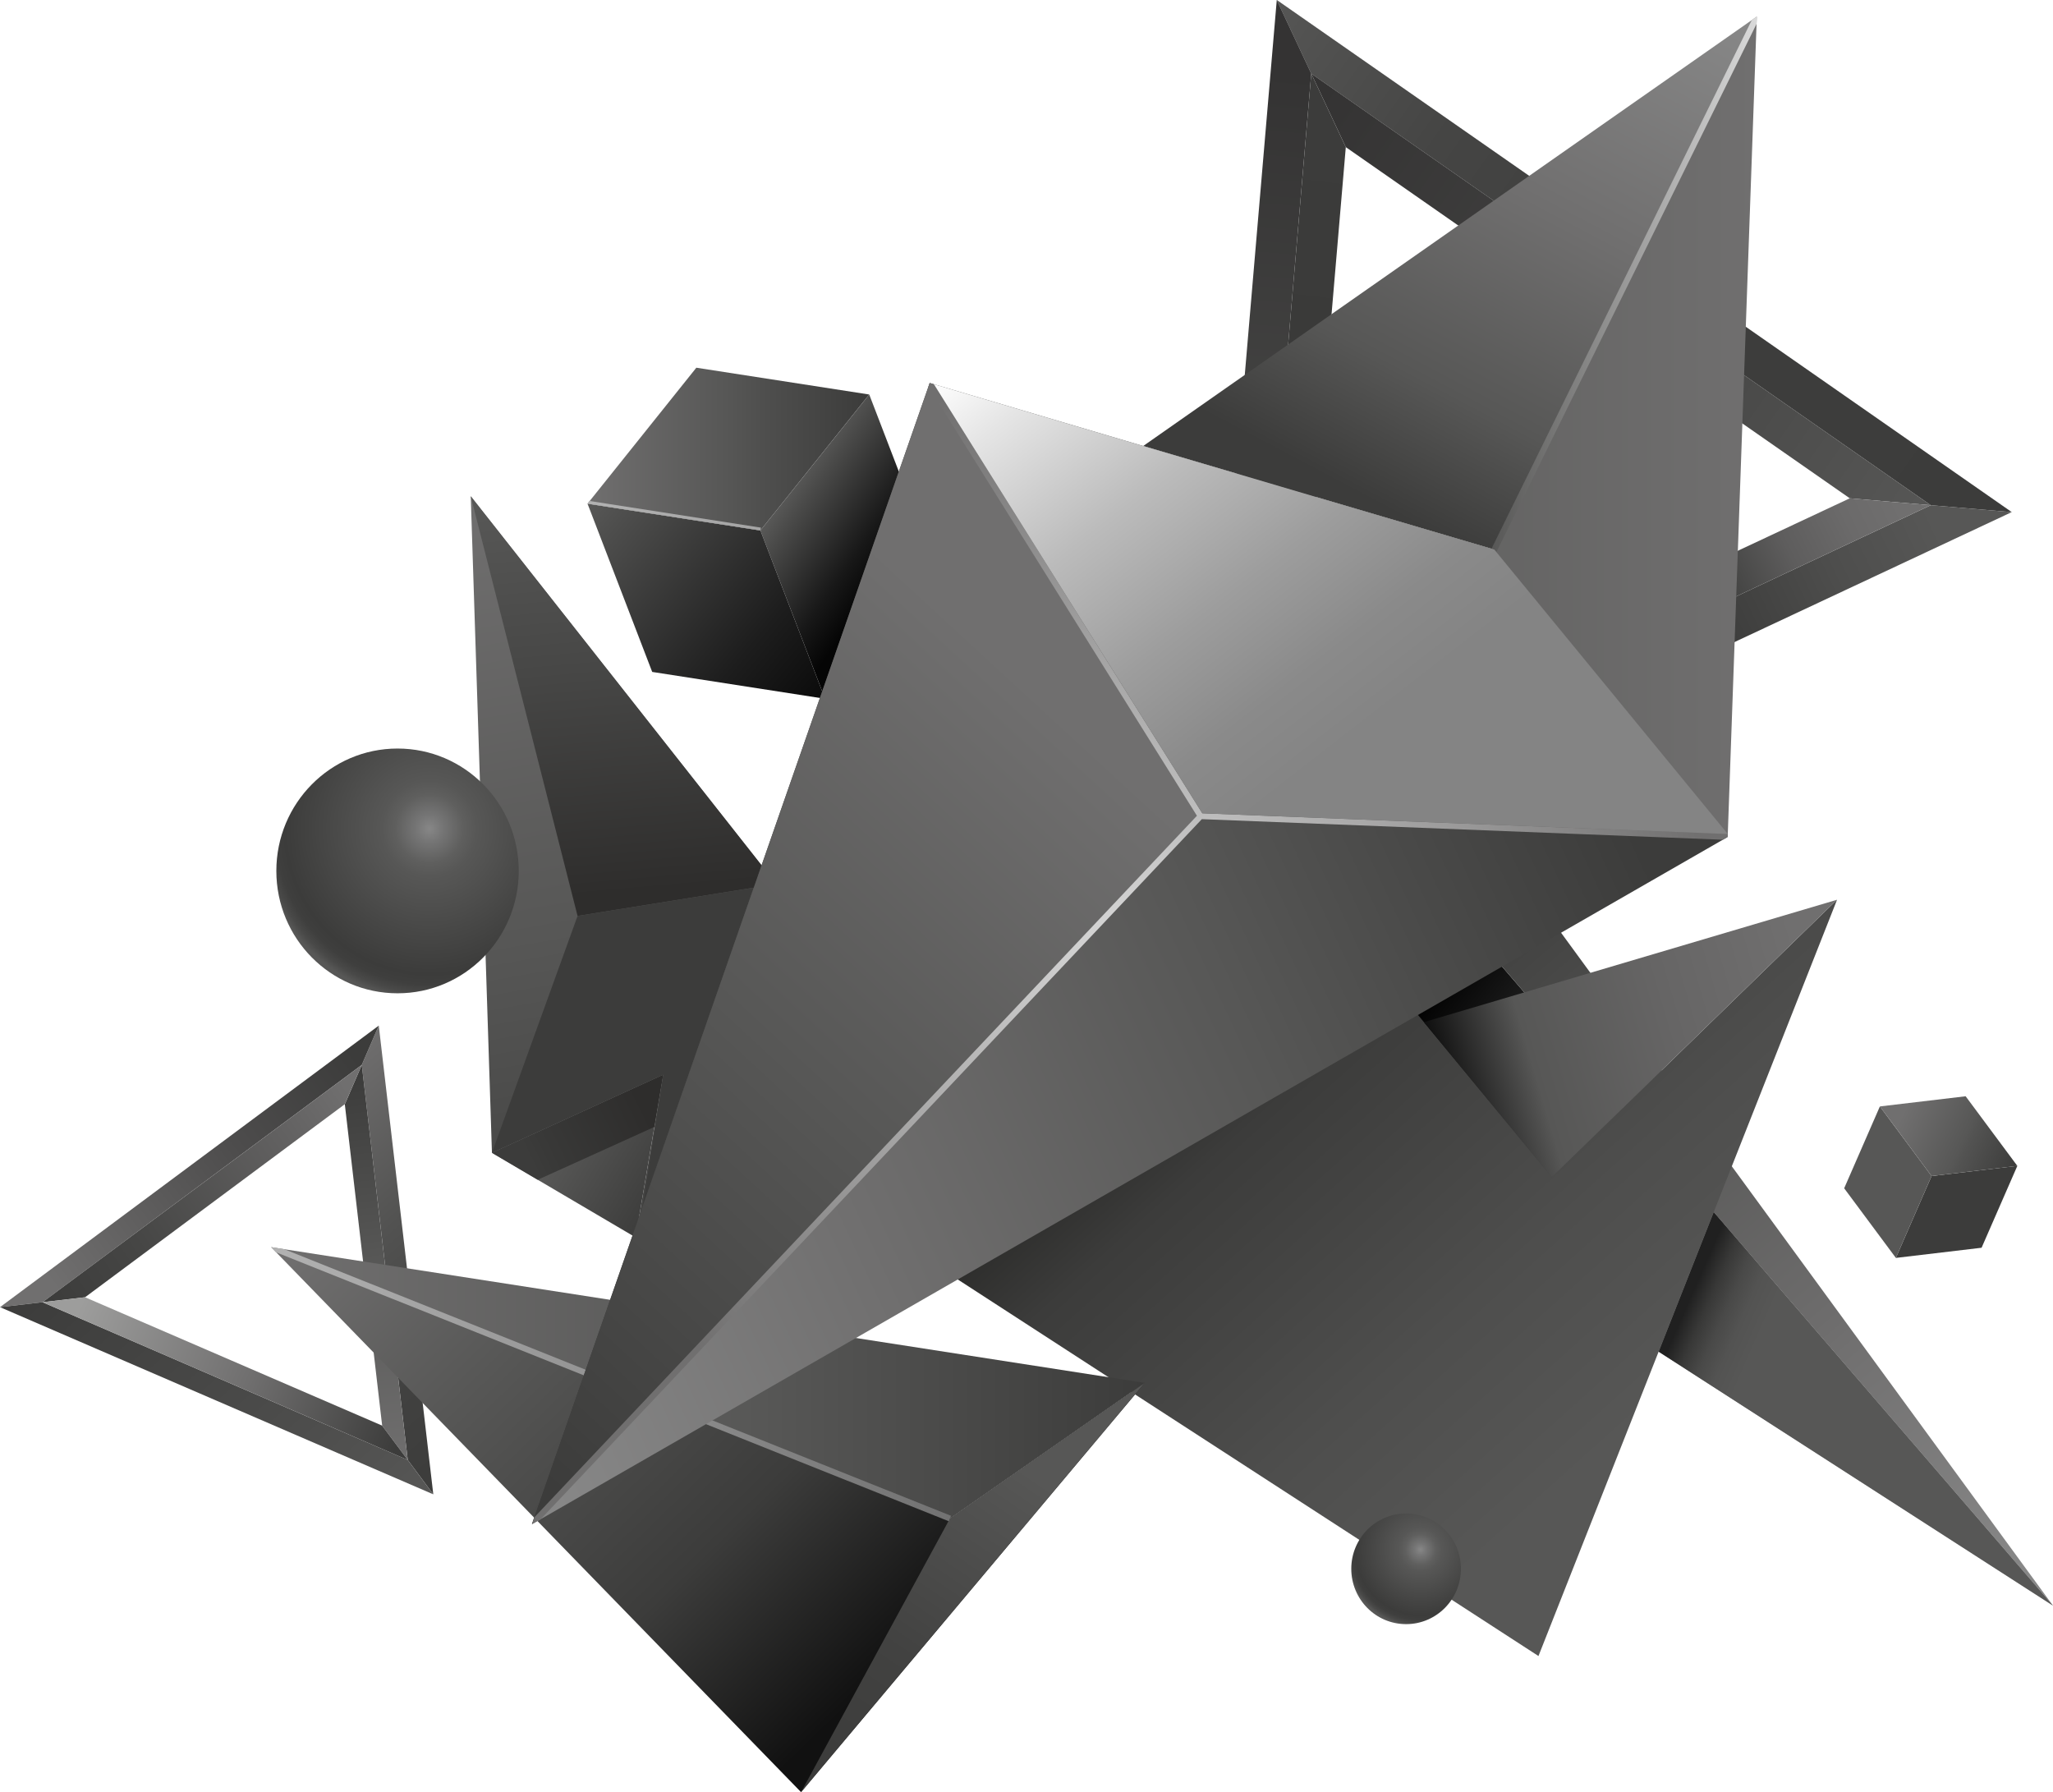 <svg width="472" height="412" viewBox="0 0 472 412" fill="none" xmlns="http://www.w3.org/2000/svg">
<path d="M313.395 152.182L258.602 231.693L472 369.119L327.937 202.031L313.395 152.182Z" fill="url(#paint0_linear_463_5208)"/>
<path d="M313.395 152.182L472 369.119L327.937 202.031L313.395 152.182Z" fill="url(#paint1_linear_463_5208)"/>
<path d="M381.331 310.734L393.996 278.646L472 369.119L381.331 310.734Z" fill="url(#paint2_linear_463_5208)"/>
<path d="M199.844 90.692L214.706 129.379L189.687 160.639L174.825 121.952L199.844 90.692Z" fill="url(#paint3_linear_463_5208)"/>
<path d="M189.687 160.639L149.946 154.469L135.354 116.51L135.074 115.792L174.825 121.951L189.687 160.639Z" fill="url(#paint4_linear_463_5208)"/>
<path d="M199.834 90.692L174.825 121.951L135.074 115.791L135.553 115.172H135.573L160.093 84.532L199.834 90.692Z" fill="url(#paint5_linear_463_5208)"/>
<path d="M463.8 268.023L455.58 286.843L435.874 289.179L444.084 270.36L463.8 268.023Z" fill="#3C3C3B"/>
<path d="M444.084 270.36L435.874 289.179L423.989 273.175L432.199 254.356L444.084 270.36Z" fill="#575756"/>
<path d="M463.8 268.024L444.084 270.36L432.199 254.356L451.915 252.02L463.8 268.024Z" fill="url(#paint6_linear_463_5208)"/>
<path d="M199.005 280.394L293.23 193.615L356.772 270.6L422.351 206.843L353.705 380.701L199.005 280.394Z" fill="url(#paint7_linear_463_5208)"/>
<path d="M422.351 206.843L327.368 234.978L356.772 270.6L422.351 206.843Z" fill="url(#paint8_linear_463_5208)"/>
<path d="M293.539 0L301.47 16.913L443.894 116.141L462.512 117.729L293.539 0Z" fill="url(#paint9_linear_463_5208)"/>
<path d="M293.539 0L301.47 16.913L443.894 116.141L462.512 117.729L293.539 0Z" fill="url(#paint10_linear_463_5208)"/>
<path d="M276.031 205.136L286.718 189.811L301.47 16.913L293.539 0L276.031 205.136Z" fill="url(#paint11_linear_463_5208)"/>
<path d="M462.512 117.729L443.895 116.141L286.718 189.811L276.031 205.136L462.512 117.729Z" fill="url(#paint12_linear_463_5208)"/>
<path d="M301.47 16.913L443.895 116.141L425.277 114.554L309.41 33.825L301.47 16.913Z" fill="url(#paint13_linear_463_5208)"/>
<path d="M286.718 189.811L301.47 16.913L309.41 33.825L297.405 174.486L286.718 189.811Z" fill="url(#paint14_linear_463_5208)"/>
<path d="M425.277 114.554L443.895 116.142L286.718 189.812L297.405 174.487L425.277 114.554Z" fill="url(#paint15_linear_463_5208)"/>
<path d="M87.083 235.776L83.178 244.812L93.745 335.634L99.618 343.531L87.083 235.776Z" fill="url(#paint16_linear_463_5208)"/>
<path d="M0 300.501L9.778 299.363L83.178 244.812L87.083 235.776L0 300.501Z" fill="url(#paint17_linear_463_5208)"/>
<path d="M99.618 343.531L93.745 335.634L9.778 299.363L0 300.501L99.618 343.531Z" fill="url(#paint18_linear_463_5208)"/>
<path d="M83.178 244.812L93.745 335.634L87.862 327.737L79.273 253.847L83.178 244.812Z" fill="url(#paint19_linear_463_5208)"/>
<path d="M9.778 299.363L83.178 244.812L79.272 253.847L19.556 298.225L9.778 299.363Z" fill="url(#paint20_linear_463_5208)"/>
<path d="M87.862 327.737L93.745 335.634L9.778 299.363L19.556 298.225L87.862 327.737Z" fill="url(#paint21_linear_463_5208)"/>
<path d="M263.187 317.903L184.164 411.99L63.502 287.902H63.492L62.333 286.704L218.382 349.102H218.402L263.187 317.903Z" fill="url(#paint22_linear_463_5208)"/>
<path d="M263.187 317.903L218.402 349.102H218.382L62.333 286.704L65.36 287.183L263.187 317.903Z" fill="url(#paint23_linear_463_5208)"/>
<path d="M184.164 412L218.392 349.092L263.197 317.893L184.164 412Z" fill="url(#paint24_linear_463_5208)"/>
<path d="M218.641 348.463L218.402 349.102H218.382L218.142 349.721L63.502 287.902H63.492L62.333 286.704L65.36 287.183L218.641 348.463Z" fill="url(#paint25_linear_463_5208)"/>
<path d="M113.101 265.019L108.227 114.074L223.116 259.867L142.845 303.916L152.473 247.068L113.101 265.019Z" fill="url(#paint26_linear_463_5208)"/>
<path d="M113.101 265.019L146.14 284.467L152.473 247.068L113.101 265.019Z" fill="url(#paint27_linear_463_5208)"/>
<path d="M108.227 114.074L178.481 203.229L132.787 210.567L108.227 114.074Z" fill="url(#paint28_linear_463_5208)"/>
<path d="M113.101 265.019L152.473 247.068L150.445 259.068L123.628 271.219L113.101 265.019Z" fill="url(#paint29_linear_463_5208)"/>
<path d="M173.307 204.058L147.798 277.169L152.473 247.068L113.101 265.018L132.787 210.567L173.307 204.058Z" fill="url(#paint30_linear_463_5208)"/>
<path d="M403.904 3.804L397.232 191.728L397.202 192.407L276.031 187.635L122.3 350.4L122.839 348.823L213.458 88.875L213.747 88.047L214.706 88.326L343.558 126.344L403.904 3.804Z" fill="url(#paint31_linear_463_5208)"/>
<path d="M403.904 3.804L343.558 126.344L262.827 102.533L402.755 4.612V4.602L403.904 3.804Z" fill="url(#paint32_linear_463_5208)"/>
<path d="M213.737 88.047L276.031 187.625L122.3 350.39L213.737 88.047Z" fill="url(#paint33_linear_463_5208)"/>
<path d="M397.202 192.407L396.103 193.046H396.093L124.327 349.232L124.307 349.242L122.3 350.4L276.031 187.635L397.202 192.407Z" fill="url(#paint34_linear_463_5208)"/>
<path d="M397.232 191.728L397.202 192.407L396.103 193.046H396.093L276.31 188.314L124.327 349.232L124.307 349.242L122.3 350.4L122.839 348.823L275.182 187.535L213.458 88.876L213.747 88.047L214.706 88.326L276.42 186.966L397.232 191.728Z" fill="url(#paint35_radial_463_5208)"/>
<path d="M403.904 3.804L403.854 5.451V5.471L344.037 126.924L343.558 126.344L342.899 126.155L402.755 4.612V4.602L403.904 3.804Z" fill="url(#paint36_linear_463_5208)"/>
<path d="M276.42 186.966L214.706 88.327L343.558 126.345L397.232 191.729L276.42 186.966Z" fill="url(#paint37_linear_463_5208)"/>
<path d="M91.398 228.349C106.788 228.349 119.263 215.752 119.263 200.214C119.263 184.676 106.788 172.08 91.398 172.08C76.008 172.08 63.532 184.676 63.532 200.214C63.532 215.752 76.008 228.349 91.398 228.349Z" fill="url(#paint38_radial_463_5208)"/>
<path d="M323.273 373.373C330.234 373.373 335.877 367.678 335.877 360.653C335.877 353.629 330.234 347.934 323.273 347.934C316.311 347.934 310.668 353.629 310.668 360.653C310.668 367.678 316.311 373.373 323.273 373.373Z" fill="url(#paint39_radial_463_5208)"/>
<path d="M174.925 121.292L174.825 121.951L135.074 115.791L135.553 115.172H135.573L174.925 121.292Z" fill="url(#paint40_linear_463_5208)"/>
<defs>
<linearGradient id="paint0_linear_463_5208" x1="287.267" y1="192.886" x2="481.333" y2="338.174" gradientUnits="userSpaceOnUse">
<stop offset="0.22"/>
<stop offset="0.52" stop-color="#6A6A6A"/>
<stop offset="0.69" stop-color="#818181"/>
<stop offset="1" stop-color="#B5B5B5"/>
</linearGradient>
<linearGradient id="paint1_linear_463_5208" x1="336.526" y1="195.701" x2="471.898" y2="354.556" gradientUnits="userSpaceOnUse">
<stop offset="0.03" stop-color="#3C3C3B"/>
<stop offset="0.35" stop-color="#575756"/>
<stop offset="0.66" stop-color="#6E6D6D"/>
<stop offset="0.68" stop-color="#706F6F"/>
<stop offset="1" stop-color="#878787"/>
</linearGradient>
<linearGradient id="paint2_linear_463_5208" x1="386.365" y1="303.476" x2="484.462" y2="346.435" gradientUnits="userSpaceOnUse">
<stop stop-color="#202020"/>
<stop offset="0.04" stop-color="#383837"/>
<stop offset="0.08" stop-color="#494948"/>
<stop offset="0.12" stop-color="#535352"/>
<stop offset="0.17" stop-color="#575756"/>
</linearGradient>
<linearGradient id="paint3_linear_463_5208" x1="180.049" y1="115.362" x2="203.783" y2="131.994" gradientUnits="userSpaceOnUse">
<stop stop-color="#575756"/>
<stop offset="0.14" stop-color="#4A4A49"/>
<stop offset="0.71" stop-color="#181818"/>
<stop offset="0.99" stop-color="#050505"/>
</linearGradient>
<linearGradient id="paint4_linear_463_5208" x1="189.687" y1="161.238" x2="135.971" y2="115.9" gradientUnits="userSpaceOnUse">
<stop stop-color="#0A0A0A"/>
<stop offset="0.3" stop-color="#1D1D1D"/>
<stop offset="0.91" stop-color="#4F4F4E"/>
<stop offset="1" stop-color="#575756"/>
</linearGradient>
<linearGradient id="paint5_linear_463_5208" x1="135.074" y1="103.242" x2="199.834" y2="103.242" gradientUnits="userSpaceOnUse">
<stop stop-color="#706F6F"/>
<stop offset="0.49" stop-color="#575756"/>
<stop offset="0.62" stop-color="#4F4F4E"/>
<stop offset="0.99" stop-color="#3C3C3B"/>
</linearGradient>
<linearGradient id="paint6_linear_463_5208" x1="437.382" y1="256.243" x2="463.407" y2="268.381" gradientUnits="userSpaceOnUse">
<stop stop-color="#706F6F"/>
<stop offset="0.53" stop-color="#575756"/>
<stop offset="0.58" stop-color="#535352"/>
<stop offset="1" stop-color="#3C3C3B"/>
</linearGradient>
<linearGradient id="paint7_linear_463_5208" x1="279.202" y1="208.654" x2="381.473" y2="322.613" gradientUnits="userSpaceOnUse">
<stop stop-color="#1D1D1B"/>
<stop offset="0.28" stop-color="#3C3C3B"/>
<stop offset="0.7" stop-color="#4E4E4D"/>
<stop offset="1" stop-color="#575756"/>
</linearGradient>
<linearGradient id="paint8_linear_463_5208" x1="332.858" y1="255.424" x2="427.786" y2="227.555" gradientUnits="userSpaceOnUse">
<stop stop-color="#0D0D0D"/>
<stop offset="0.22" stop-color="#575756"/>
<stop offset="0.56" stop-color="#666565"/>
<stop offset="0.89" stop-color="#706F6F"/>
</linearGradient>
<linearGradient id="paint9_linear_463_5208" x1="293.539" y1="58.864" x2="462.512" y2="58.864" gradientUnits="userSpaceOnUse">
<stop stop-color="#C1C1C1"/>
<stop offset="0.47" stop-color="#D5D5D5"/>
<stop offset="1" stop-color="#DEDEDE"/>
</linearGradient>
<linearGradient id="paint10_linear_463_5208" x1="290.793" y1="3.295" x2="459.831" y2="122.055" gradientUnits="userSpaceOnUse">
<stop stop-color="#575756"/>
<stop offset="0.04" stop-color="#535352"/>
<stop offset="0.24" stop-color="#454544"/>
<stop offset="0.49" stop-color="#3E3E3D"/>
<stop offset="1" stop-color="#3C3C3B"/>
</linearGradient>
<linearGradient id="paint11_linear_463_5208" x1="296.136" y1="16.373" x2="283.272" y2="181.436" gradientUnits="userSpaceOnUse">
<stop stop-color="#343333"/>
<stop offset="0.54" stop-color="#444443"/>
<stop offset="1" stop-color="#575756"/>
</linearGradient>
<linearGradient id="paint12_linear_463_5208" x1="285.05" y1="196.75" x2="444.86" y2="119.995" gradientUnits="userSpaceOnUse">
<stop offset="0.68" stop-color="#3C3C3B"/>
<stop offset="0.86" stop-color="#4E4E4D"/>
<stop offset="1" stop-color="#575756"/>
</linearGradient>
<linearGradient id="paint13_linear_463_5208" x1="302.099" y1="22.933" x2="443.129" y2="121.465" gradientUnits="userSpaceOnUse">
<stop stop-color="#343333"/>
<stop offset="0.54" stop-color="#444443"/>
<stop offset="1" stop-color="#575756"/>
</linearGradient>
<linearGradient id="paint14_linear_463_5208" x1="307.312" y1="28.853" x2="288.6" y2="187.717" gradientUnits="userSpaceOnUse">
<stop stop-color="#3C3C3B"/>
<stop offset="0.33" stop-color="#3A3A39"/>
<stop offset="0.45" stop-color="#333332"/>
<stop offset="0.53" stop-color="#282826"/>
<stop offset="0.58" stop-color="#1D1D1B"/>
<stop offset="1" stop-color="#706F6F"/>
</linearGradient>
<linearGradient id="paint15_linear_463_5208" x1="299.322" y1="180.118" x2="435.204" y2="113.753" gradientUnits="userSpaceOnUse">
<stop offset="0.69" stop-color="#3C3C3B"/>
<stop offset="0.73" stop-color="#474746"/>
<stop offset="0.82" stop-color="#5E5D5D"/>
<stop offset="0.92" stop-color="#6B6A6A"/>
<stop offset="1" stop-color="#706F6F"/>
</linearGradient>
<linearGradient id="paint16_linear_463_5208" x1="63.874" y1="256.379" x2="122.852" y2="323.046" gradientUnits="userSpaceOnUse">
<stop stop-color="#706F6F"/>
<stop offset="0.03" stop-color="#6D6C6C"/>
<stop offset="0.41" stop-color="#525251"/>
<stop offset="0.75" stop-color="#414140"/>
<stop offset="1" stop-color="#3C3C3B"/>
</linearGradient>
<linearGradient id="paint17_linear_463_5208" x1="81.549" y1="242.569" x2="11.923" y2="295.157" gradientUnits="userSpaceOnUse">
<stop stop-color="#3C3C3B"/>
<stop offset="0.39" stop-color="#4D4C4C"/>
<stop offset="1" stop-color="#706F6F"/>
</linearGradient>
<linearGradient id="paint18_linear_463_5208" x1="17.593" y1="285.017" x2="82.679" y2="358.586" gradientUnits="userSpaceOnUse">
<stop stop-color="#3C3C3B"/>
<stop offset="0.68" stop-color="#4D4D4C"/>
<stop offset="1" stop-color="#575756"/>
</linearGradient>
<linearGradient id="paint19_linear_463_5208" x1="81.046" y1="247.213" x2="91.423" y2="337.232" gradientUnits="userSpaceOnUse">
<stop stop-color="#3C3C3B"/>
<stop offset="0.47" stop-color="#575756"/>
<stop offset="1" stop-color="#706F6F"/>
</linearGradient>
<linearGradient id="paint20_linear_463_5208" x1="80.525" y1="251.34" x2="11.305" y2="299.447" gradientUnits="userSpaceOnUse">
<stop stop-color="#706F6F"/>
<stop offset="0.2" stop-color="#636262"/>
<stop offset="0.71" stop-color="#464645"/>
<stop offset="1" stop-color="#3C3C3B"/>
</linearGradient>
<linearGradient id="paint21_linear_463_5208" x1="18.026" y1="301.006" x2="91.663" y2="331.467" gradientUnits="userSpaceOnUse">
<stop stop-color="#9D9D9C"/>
<stop offset="0.53" stop-color="#706F6F"/>
<stop offset="1" stop-color="#3C3C3B"/>
</linearGradient>
<linearGradient id="paint22_linear_463_5208" x1="108.547" y1="247.008" x2="224.397" y2="365.781" gradientUnits="userSpaceOnUse">
<stop stop-color="#706F6F"/>
<stop offset="0.31" stop-color="#575756"/>
<stop offset="0.7" stop-color="#3C3C3B"/>
<stop offset="0.99" stop-color="#111111"/>
</linearGradient>
<linearGradient id="paint23_linear_463_5208" x1="62.333" y1="317.903" x2="263.187" y2="317.903" gradientUnits="userSpaceOnUse">
<stop stop-color="#706F6F"/>
<stop offset="0.56" stop-color="#575756"/>
<stop offset="1" stop-color="#3C3C3B"/>
</linearGradient>
<linearGradient id="paint24_linear_463_5208" x1="236.919" y1="339.198" x2="189.713" y2="408.783" gradientUnits="userSpaceOnUse">
<stop stop-color="#575756"/>
<stop offset="0.02" stop-color="#565655"/>
<stop offset="0.6" stop-color="#424241"/>
<stop offset="1" stop-color="#3C3C3B"/>
</linearGradient>
<linearGradient id="paint25_linear_463_5208" x1="62.333" y1="318.212" x2="218.641" y2="318.212" gradientUnits="userSpaceOnUse">
<stop stop-color="#B2B2B2"/>
<stop offset="1" stop-color="#727272"/>
</linearGradient>
<linearGradient id="paint26_linear_463_5208" x1="174.516" y1="298.255" x2="140.464" y2="107.76" gradientUnits="userSpaceOnUse">
<stop stop-color="#3C3C3B"/>
<stop offset="0.47" stop-color="#575756"/>
<stop offset="1" stop-color="#706F6F"/>
</linearGradient>
<linearGradient id="paint27_linear_463_5208" x1="133.326" y1="256.373" x2="155.514" y2="269.978" gradientUnits="userSpaceOnUse">
<stop stop-color="#575756"/>
<stop offset="1" stop-color="#3C3C3B"/>
</linearGradient>
<linearGradient id="paint28_linear_463_5208" x1="147.399" y1="204.867" x2="139.415" y2="113.624" gradientUnits="userSpaceOnUse">
<stop stop-color="#2E2D2C"/>
<stop offset="0.57" stop-color="#474746"/>
<stop offset="1" stop-color="#575756"/>
</linearGradient>
<linearGradient id="paint29_linear_463_5208" x1="148.138" y1="254.076" x2="121.874" y2="266.874" gradientUnits="userSpaceOnUse">
<stop offset="0.01" stop-color="#2E2D2C"/>
<stop offset="0.85" stop-color="#393938"/>
<stop offset="1" stop-color="#3C3C3B"/>
</linearGradient>
<linearGradient id="paint30_linear_463_5208" x1="160.762" y1="240.688" x2="124.19" y2="228.379" gradientUnits="userSpaceOnUse">
<stop stop-color="#3C3C3B"/>
<stop offset="1" stop-color="#3C3C3B"/>
</linearGradient>
<linearGradient id="paint31_linear_463_5208" x1="122.3" y1="177.102" x2="403.904" y2="177.102" gradientUnits="userSpaceOnUse">
<stop stop-color="#3C3C3B"/>
<stop offset="0.52" stop-color="#575756"/>
<stop offset="1" stop-color="#706F6F"/>
</linearGradient>
<linearGradient id="paint32_linear_463_5208" x1="369.426" y1="-10.763" x2="304.975" y2="111.17" gradientUnits="userSpaceOnUse">
<stop stop-color="#878787"/>
<stop offset="0.42" stop-color="#706F6F"/>
<stop offset="0.77" stop-color="#575756"/>
<stop offset="0.99" stop-color="#3C3C3B"/>
</linearGradient>
<linearGradient id="paint33_linear_463_5208" x1="88.761" y1="307.191" x2="231.105" y2="152.665" gradientUnits="userSpaceOnUse">
<stop stop-color="#3C3C3B"/>
<stop offset="0.52" stop-color="#575756"/>
<stop offset="1" stop-color="#706F6F"/>
</linearGradient>
<linearGradient id="paint34_linear_463_5208" x1="111.383" y1="309.756" x2="379.546" y2="185.197" gradientUnits="userSpaceOnUse">
<stop stop-color="#878787"/>
<stop offset="0.3" stop-color="#706F6F"/>
<stop offset="0.64" stop-color="#575756"/>
<stop offset="0.98" stop-color="#3C3C3B"/>
</linearGradient>
<radialGradient id="paint35_radial_463_5208" cx="0" cy="0" r="1" gradientUnits="userSpaceOnUse" gradientTransform="translate(259.761 219.224) scale(134.385 134.332)">
<stop stop-color="#DADADA"/>
<stop offset="1" stop-color="#706F6F"/>
</radialGradient>
<linearGradient id="paint36_linear_463_5208" x1="342.899" y1="65.364" x2="403.904" y2="65.364" gradientUnits="userSpaceOnUse">
<stop stop-color="#575756"/>
<stop offset="1" stop-color="#DADADA"/>
</linearGradient>
<linearGradient id="paint37_linear_463_5208" x1="241.983" y1="67.531" x2="317.333" y2="164.392" gradientUnits="userSpaceOnUse">
<stop stop-color="#FDFDFD"/>
<stop offset="0.13" stop-color="#E5E5E5"/>
<stop offset="0.4" stop-color="#BBBBBB"/>
<stop offset="0.65" stop-color="#9D9D9D"/>
<stop offset="0.85" stop-color="#8A8A8A"/>
<stop offset="1" stop-color="#848484"/>
</linearGradient>
<radialGradient id="paint38_radial_463_5208" cx="0" cy="0" r="1" gradientUnits="userSpaceOnUse" gradientTransform="translate(98.709 190.494) scale(38.992 39.366)">
<stop stop-color="#878787"/>
<stop offset="0.08" stop-color="#757575"/>
<stop offset="0.2" stop-color="#5F5F5E"/>
<stop offset="0.28" stop-color="#575756"/>
<stop offset="0.85" stop-color="#3C3C3B"/>
<stop offset="0.91" stop-color="#3F3F3E"/>
<stop offset="0.96" stop-color="#494948"/>
<stop offset="1" stop-color="#575756"/>
</radialGradient>
<radialGradient id="paint39_radial_463_5208" cx="0" cy="0" r="1" gradientUnits="userSpaceOnUse" gradientTransform="translate(326.579 356.238) scale(17.628 17.798)">
<stop stop-color="#878787"/>
<stop offset="0.08" stop-color="#757575"/>
<stop offset="0.2" stop-color="#5F5F5E"/>
<stop offset="0.28" stop-color="#575756"/>
<stop offset="0.85" stop-color="#3C3C3B"/>
<stop offset="0.91" stop-color="#3F3F3E"/>
<stop offset="0.96" stop-color="#494948"/>
<stop offset="1" stop-color="#575756"/>
</radialGradient>
<linearGradient id="paint40_linear_463_5208" x1="135.074" y1="118.567" x2="174.925" y2="118.567" gradientUnits="userSpaceOnUse">
<stop stop-color="#B2B2B2"/>
<stop offset="1" stop-color="#A4A4A4"/>
</linearGradient>
</defs>
</svg>
